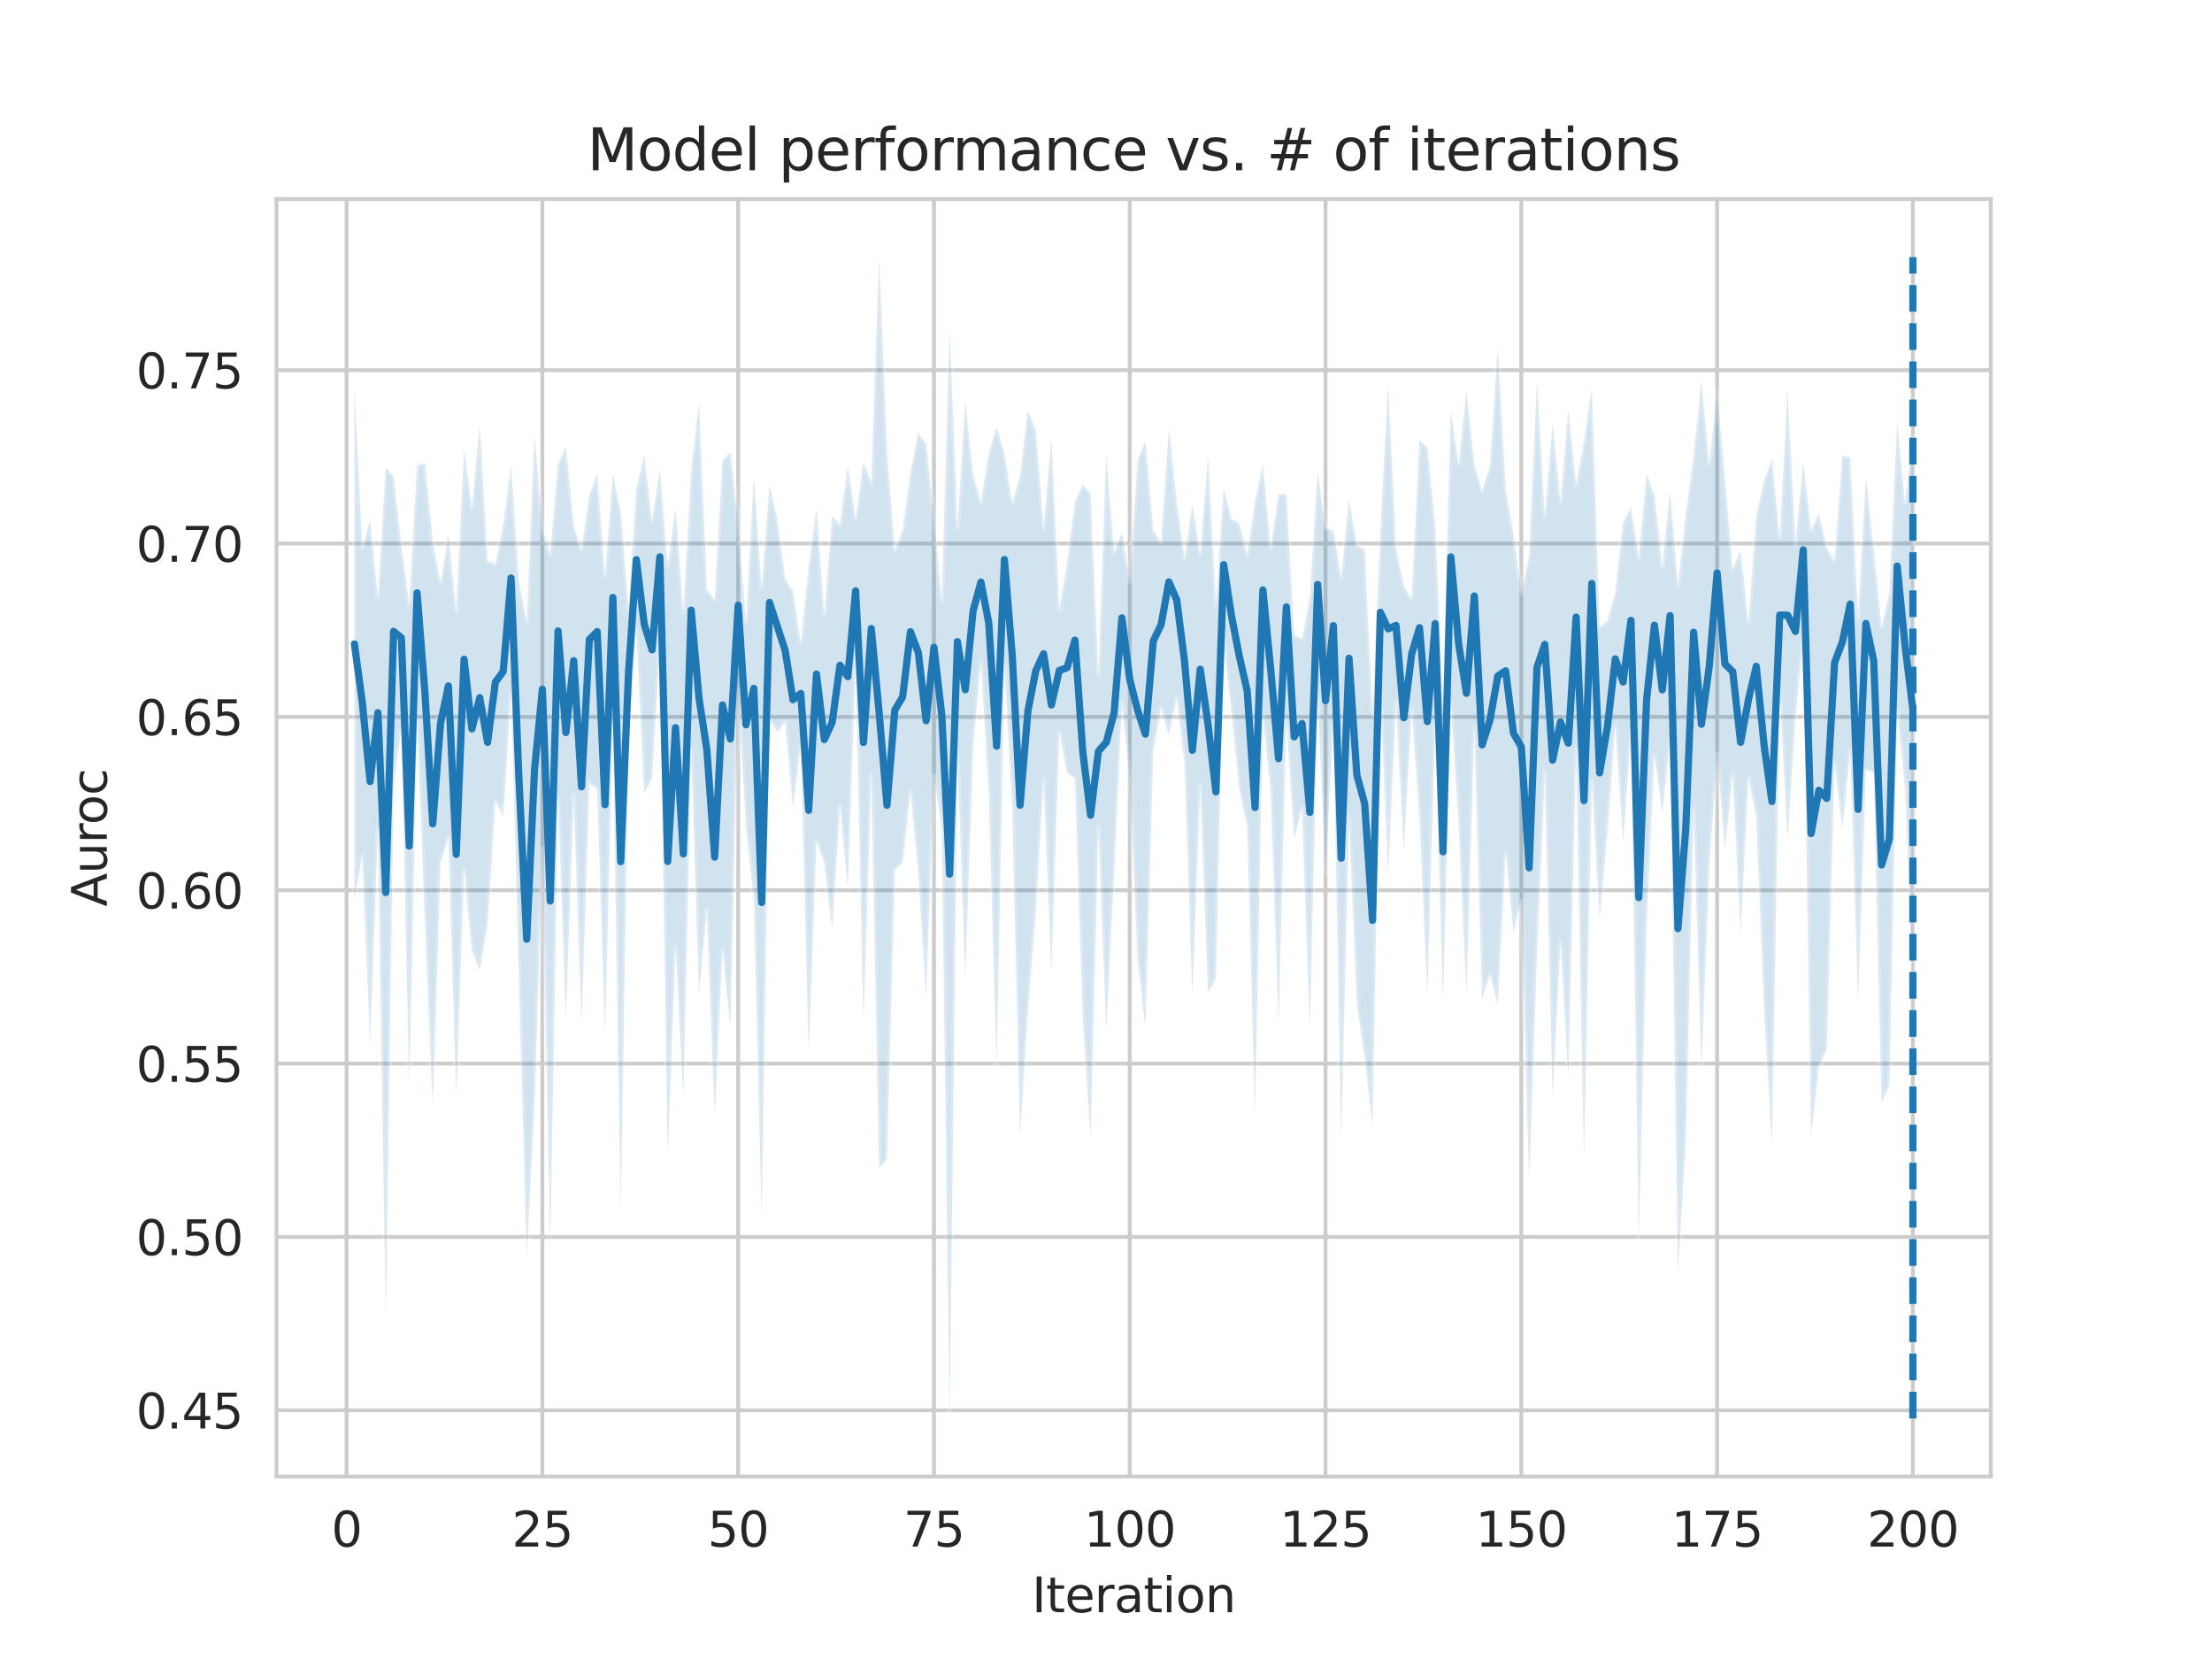 <?xml version="1.0" encoding="utf-8" standalone="no"?>
<!DOCTYPE svg PUBLIC "-//W3C//DTD SVG 1.1//EN"
  "http://www.w3.org/Graphics/SVG/1.1/DTD/svg11.dtd">
<svg xmlns:xlink="http://www.w3.org/1999/xlink" width="460.8pt" height="345.6pt" viewBox="0 0 460.8 345.6" xmlns="http://www.w3.org/2000/svg" version="1.1">
 <defs>
  <style type="text/css">*{stroke-linejoin: round; stroke-linecap: butt}</style>
 </defs>
 <g id="figure_1">
  <g id="patch_1">
   <path d="M 0 345.6 
L 460.8 345.6 
L 460.8 0 
L 0 0 
z
" style="fill: #ffffff"/>
  </g>
  <g id="axes_1">
   <g id="patch_2">
    <path d="M 57.6 307.584 
L 414.72 307.584 
L 414.72 41.472 
L 57.6 41.472 
z
" style="fill: #ffffff"/>
   </g>
   <g id="matplotlib.axis_1">
    <g id="xtick_1">
     <g id="line2d_1">
      <path d="M 72.201 307.584 
L 72.201 41.472 
" clip-path="url(#p247ae42b6a)" style="fill: none; stroke: #cccccc; stroke-width: 0.8; stroke-linecap: round"/>
     </g>
     <g id="text_1">
      <!-- 0 -->
      <g style="fill: #262626" transform="translate(69.02 322.182)scale(0.1 -0.1)">
       <defs>
        <path id="DejaVuSans-30" d="M 2034 4250 
Q 1547 4250 1301 3770 
Q 1056 3291 1056 2328 
Q 1056 1369 1301 889 
Q 1547 409 2034 409 
Q 2525 409 2770 889 
Q 3016 1369 3016 2328 
Q 3016 3291 2770 3770 
Q 2525 4250 2034 4250 
z
M 2034 4750 
Q 2819 4750 3233 4129 
Q 3647 3509 3647 2328 
Q 3647 1150 3233 529 
Q 2819 -91 2034 -91 
Q 1250 -91 836 529 
Q 422 1150 422 2328 
Q 422 3509 836 4129 
Q 1250 4750 2034 4750 
z
" transform="scale(0.016)"/>
       </defs>
       <use xlink:href="#DejaVuSans-30"/>
      </g>
     </g>
    </g>
    <g id="xtick_2">
     <g id="line2d_2">
      <path d="M 112.987 307.584 
L 112.987 41.472 
" clip-path="url(#p247ae42b6a)" style="fill: none; stroke: #cccccc; stroke-width: 0.8; stroke-linecap: round"/>
     </g>
     <g id="text_2">
      <!-- 25 -->
      <g style="fill: #262626" transform="translate(106.625 322.182)scale(0.1 -0.1)">
       <defs>
        <path id="DejaVuSans-32" d="M 1228 531 
L 3431 531 
L 3431 0 
L 469 0 
L 469 531 
Q 828 903 1448 1529 
Q 2069 2156 2228 2338 
Q 2531 2678 2651 2914 
Q 2772 3150 2772 3378 
Q 2772 3750 2511 3984 
Q 2250 4219 1831 4219 
Q 1534 4219 1204 4116 
Q 875 4013 500 3803 
L 500 4441 
Q 881 4594 1212 4672 
Q 1544 4750 1819 4750 
Q 2544 4750 2975 4387 
Q 3406 4025 3406 3419 
Q 3406 3131 3298 2873 
Q 3191 2616 2906 2266 
Q 2828 2175 2409 1742 
Q 1991 1309 1228 531 
z
" transform="scale(0.016)"/>
        <path id="DejaVuSans-35" d="M 691 4666 
L 3169 4666 
L 3169 4134 
L 1269 4134 
L 1269 2991 
Q 1406 3038 1543 3061 
Q 1681 3084 1819 3084 
Q 2600 3084 3056 2656 
Q 3513 2228 3513 1497 
Q 3513 744 3044 326 
Q 2575 -91 1722 -91 
Q 1428 -91 1123 -41 
Q 819 9 494 109 
L 494 744 
Q 775 591 1075 516 
Q 1375 441 1709 441 
Q 2250 441 2565 725 
Q 2881 1009 2881 1497 
Q 2881 1984 2565 2268 
Q 2250 2553 1709 2553 
Q 1456 2553 1204 2497 
Q 953 2441 691 2322 
L 691 4666 
z
" transform="scale(0.016)"/>
       </defs>
       <use xlink:href="#DejaVuSans-32"/>
       <use xlink:href="#DejaVuSans-35" x="63.623"/>
      </g>
     </g>
    </g>
    <g id="xtick_3">
     <g id="line2d_3">
      <path d="M 153.773 307.584 
L 153.773 41.472 
" clip-path="url(#p247ae42b6a)" style="fill: none; stroke: #cccccc; stroke-width: 0.8; stroke-linecap: round"/>
     </g>
     <g id="text_3">
      <!-- 50 -->
      <g style="fill: #262626" transform="translate(147.41 322.182)scale(0.1 -0.1)">
       <use xlink:href="#DejaVuSans-35"/>
       <use xlink:href="#DejaVuSans-30" x="63.623"/>
      </g>
     </g>
    </g>
    <g id="xtick_4">
     <g id="line2d_4">
      <path d="M 194.559 307.584 
L 194.559 41.472 
" clip-path="url(#p247ae42b6a)" style="fill: none; stroke: #cccccc; stroke-width: 0.8; stroke-linecap: round"/>
     </g>
     <g id="text_4">
      <!-- 75 -->
      <g style="fill: #262626" transform="translate(188.196 322.182)scale(0.1 -0.1)">
       <defs>
        <path id="DejaVuSans-37" d="M 525 4666 
L 3525 4666 
L 3525 4397 
L 1831 0 
L 1172 0 
L 2766 4134 
L 525 4134 
L 525 4666 
z
" transform="scale(0.016)"/>
       </defs>
       <use xlink:href="#DejaVuSans-37"/>
       <use xlink:href="#DejaVuSans-35" x="63.623"/>
      </g>
     </g>
    </g>
    <g id="xtick_5">
     <g id="line2d_5">
      <path d="M 235.344 307.584 
L 235.344 41.472 
" clip-path="url(#p247ae42b6a)" style="fill: none; stroke: #cccccc; stroke-width: 0.8; stroke-linecap: round"/>
     </g>
     <g id="text_5">
      <!-- 100 -->
      <g style="fill: #262626" transform="translate(225.801 322.182)scale(0.1 -0.1)">
       <defs>
        <path id="DejaVuSans-31" d="M 794 531 
L 1825 531 
L 1825 4091 
L 703 3866 
L 703 4441 
L 1819 4666 
L 2450 4666 
L 2450 531 
L 3481 531 
L 3481 0 
L 794 0 
L 794 531 
z
" transform="scale(0.016)"/>
       </defs>
       <use xlink:href="#DejaVuSans-31"/>
       <use xlink:href="#DejaVuSans-30" x="63.623"/>
       <use xlink:href="#DejaVuSans-30" x="127.246"/>
      </g>
     </g>
    </g>
    <g id="xtick_6">
     <g id="line2d_6">
      <path d="M 276.13 307.584 
L 276.13 41.472 
" clip-path="url(#p247ae42b6a)" style="fill: none; stroke: #cccccc; stroke-width: 0.8; stroke-linecap: round"/>
     </g>
     <g id="text_6">
      <!-- 125 -->
      <g style="fill: #262626" transform="translate(266.586 322.182)scale(0.1 -0.1)">
       <use xlink:href="#DejaVuSans-31"/>
       <use xlink:href="#DejaVuSans-32" x="63.623"/>
       <use xlink:href="#DejaVuSans-35" x="127.246"/>
      </g>
     </g>
    </g>
    <g id="xtick_7">
     <g id="line2d_7">
      <path d="M 316.916 307.584 
L 316.916 41.472 
" clip-path="url(#p247ae42b6a)" style="fill: none; stroke: #cccccc; stroke-width: 0.8; stroke-linecap: round"/>
     </g>
     <g id="text_7">
      <!-- 150 -->
      <g style="fill: #262626" transform="translate(307.372 322.182)scale(0.1 -0.1)">
       <use xlink:href="#DejaVuSans-31"/>
       <use xlink:href="#DejaVuSans-35" x="63.623"/>
       <use xlink:href="#DejaVuSans-30" x="127.246"/>
      </g>
     </g>
    </g>
    <g id="xtick_8">
     <g id="line2d_8">
      <path d="M 357.702 307.584 
L 357.702 41.472 
" clip-path="url(#p247ae42b6a)" style="fill: none; stroke: #cccccc; stroke-width: 0.8; stroke-linecap: round"/>
     </g>
     <g id="text_8">
      <!-- 175 -->
      <g style="fill: #262626" transform="translate(348.158 322.182)scale(0.1 -0.1)">
       <use xlink:href="#DejaVuSans-31"/>
       <use xlink:href="#DejaVuSans-37" x="63.623"/>
       <use xlink:href="#DejaVuSans-35" x="127.246"/>
      </g>
     </g>
    </g>
    <g id="xtick_9">
     <g id="line2d_9">
      <path d="M 398.487 307.584 
L 398.487 41.472 
" clip-path="url(#p247ae42b6a)" style="fill: none; stroke: #cccccc; stroke-width: 0.8; stroke-linecap: round"/>
     </g>
     <g id="text_9">
      <!-- 200 -->
      <g style="fill: #262626" transform="translate(388.944 322.182)scale(0.1 -0.1)">
       <use xlink:href="#DejaVuSans-32"/>
       <use xlink:href="#DejaVuSans-30" x="63.623"/>
       <use xlink:href="#DejaVuSans-30" x="127.246"/>
      </g>
     </g>
    </g>
    <g id="text_10">
     <!-- Iteration -->
     <g style="fill: #262626" transform="translate(214.951 335.861)scale(0.1 -0.1)">
      <defs>
       <path id="DejaVuSans-49" d="M 628 4666 
L 1259 4666 
L 1259 0 
L 628 0 
L 628 4666 
z
" transform="scale(0.016)"/>
       <path id="DejaVuSans-74" d="M 1172 4494 
L 1172 3500 
L 2356 3500 
L 2356 3053 
L 1172 3053 
L 1172 1153 
Q 1172 725 1289 603 
Q 1406 481 1766 481 
L 2356 481 
L 2356 0 
L 1766 0 
Q 1100 0 847 248 
Q 594 497 594 1153 
L 594 3053 
L 172 3053 
L 172 3500 
L 594 3500 
L 594 4494 
L 1172 4494 
z
" transform="scale(0.016)"/>
       <path id="DejaVuSans-65" d="M 3597 1894 
L 3597 1613 
L 953 1613 
Q 991 1019 1311 708 
Q 1631 397 2203 397 
Q 2534 397 2845 478 
Q 3156 559 3463 722 
L 3463 178 
Q 3153 47 2828 -22 
Q 2503 -91 2169 -91 
Q 1331 -91 842 396 
Q 353 884 353 1716 
Q 353 2575 817 3079 
Q 1281 3584 2069 3584 
Q 2775 3584 3186 3129 
Q 3597 2675 3597 1894 
z
M 3022 2063 
Q 3016 2534 2758 2815 
Q 2500 3097 2075 3097 
Q 1594 3097 1305 2825 
Q 1016 2553 972 2059 
L 3022 2063 
z
" transform="scale(0.016)"/>
       <path id="DejaVuSans-72" d="M 2631 2963 
Q 2534 3019 2420 3045 
Q 2306 3072 2169 3072 
Q 1681 3072 1420 2755 
Q 1159 2438 1159 1844 
L 1159 0 
L 581 0 
L 581 3500 
L 1159 3500 
L 1159 2956 
Q 1341 3275 1631 3429 
Q 1922 3584 2338 3584 
Q 2397 3584 2469 3576 
Q 2541 3569 2628 3553 
L 2631 2963 
z
" transform="scale(0.016)"/>
       <path id="DejaVuSans-61" d="M 2194 1759 
Q 1497 1759 1228 1600 
Q 959 1441 959 1056 
Q 959 750 1161 570 
Q 1363 391 1709 391 
Q 2188 391 2477 730 
Q 2766 1069 2766 1631 
L 2766 1759 
L 2194 1759 
z
M 3341 1997 
L 3341 0 
L 2766 0 
L 2766 531 
Q 2569 213 2275 61 
Q 1981 -91 1556 -91 
Q 1019 -91 701 211 
Q 384 513 384 1019 
Q 384 1609 779 1909 
Q 1175 2209 1959 2209 
L 2766 2209 
L 2766 2266 
Q 2766 2663 2505 2880 
Q 2244 3097 1772 3097 
Q 1472 3097 1187 3025 
Q 903 2953 641 2809 
L 641 3341 
Q 956 3463 1253 3523 
Q 1550 3584 1831 3584 
Q 2591 3584 2966 3190 
Q 3341 2797 3341 1997 
z
" transform="scale(0.016)"/>
       <path id="DejaVuSans-69" d="M 603 3500 
L 1178 3500 
L 1178 0 
L 603 0 
L 603 3500 
z
M 603 4863 
L 1178 4863 
L 1178 4134 
L 603 4134 
L 603 4863 
z
" transform="scale(0.016)"/>
       <path id="DejaVuSans-6f" d="M 1959 3097 
Q 1497 3097 1228 2736 
Q 959 2375 959 1747 
Q 959 1119 1226 758 
Q 1494 397 1959 397 
Q 2419 397 2687 759 
Q 2956 1122 2956 1747 
Q 2956 2369 2687 2733 
Q 2419 3097 1959 3097 
z
M 1959 3584 
Q 2709 3584 3137 3096 
Q 3566 2609 3566 1747 
Q 3566 888 3137 398 
Q 2709 -91 1959 -91 
Q 1206 -91 779 398 
Q 353 888 353 1747 
Q 353 2609 779 3096 
Q 1206 3584 1959 3584 
z
" transform="scale(0.016)"/>
       <path id="DejaVuSans-6e" d="M 3513 2113 
L 3513 0 
L 2938 0 
L 2938 2094 
Q 2938 2591 2744 2837 
Q 2550 3084 2163 3084 
Q 1697 3084 1428 2787 
Q 1159 2491 1159 1978 
L 1159 0 
L 581 0 
L 581 3500 
L 1159 3500 
L 1159 2956 
Q 1366 3272 1645 3428 
Q 1925 3584 2291 3584 
Q 2894 3584 3203 3211 
Q 3513 2838 3513 2113 
z
" transform="scale(0.016)"/>
      </defs>
      <use xlink:href="#DejaVuSans-49"/>
      <use xlink:href="#DejaVuSans-74" x="29.492"/>
      <use xlink:href="#DejaVuSans-65" x="68.701"/>
      <use xlink:href="#DejaVuSans-72" x="130.225"/>
      <use xlink:href="#DejaVuSans-61" x="171.338"/>
      <use xlink:href="#DejaVuSans-74" x="232.617"/>
      <use xlink:href="#DejaVuSans-69" x="271.826"/>
      <use xlink:href="#DejaVuSans-6f" x="299.609"/>
      <use xlink:href="#DejaVuSans-6e" x="360.791"/>
     </g>
    </g>
   </g>
   <g id="matplotlib.axis_2">
    <g id="ytick_1">
     <g id="line2d_10">
      <path d="M 57.6 293.784 
L 414.72 293.784 
" clip-path="url(#p247ae42b6a)" style="fill: none; stroke: #cccccc; stroke-width: 0.8; stroke-linecap: round"/>
     </g>
     <g id="text_11">
      <!-- 0.45 -->
      <g style="fill: #262626" transform="translate(28.334 297.583)scale(0.1 -0.1)">
       <defs>
        <path id="DejaVuSans-2e" d="M 684 794 
L 1344 794 
L 1344 0 
L 684 0 
L 684 794 
z
" transform="scale(0.016)"/>
        <path id="DejaVuSans-34" d="M 2419 4116 
L 825 1625 
L 2419 1625 
L 2419 4116 
z
M 2253 4666 
L 3047 4666 
L 3047 1625 
L 3713 1625 
L 3713 1100 
L 3047 1100 
L 3047 0 
L 2419 0 
L 2419 1100 
L 313 1100 
L 313 1709 
L 2253 4666 
z
" transform="scale(0.016)"/>
       </defs>
       <use xlink:href="#DejaVuSans-30"/>
       <use xlink:href="#DejaVuSans-2e" x="63.623"/>
       <use xlink:href="#DejaVuSans-34" x="95.41"/>
       <use xlink:href="#DejaVuSans-35" x="159.033"/>
      </g>
     </g>
    </g>
    <g id="ytick_2">
     <g id="line2d_11">
      <path d="M 57.6 257.673 
L 414.72 257.673 
" clip-path="url(#p247ae42b6a)" style="fill: none; stroke: #cccccc; stroke-width: 0.8; stroke-linecap: round"/>
     </g>
     <g id="text_12">
      <!-- 0.50 -->
      <g style="fill: #262626" transform="translate(28.334 261.472)scale(0.1 -0.1)">
       <use xlink:href="#DejaVuSans-30"/>
       <use xlink:href="#DejaVuSans-2e" x="63.623"/>
       <use xlink:href="#DejaVuSans-35" x="95.41"/>
       <use xlink:href="#DejaVuSans-30" x="159.033"/>
      </g>
     </g>
    </g>
    <g id="ytick_3">
     <g id="line2d_12">
      <path d="M 57.6 221.562 
L 414.72 221.562 
" clip-path="url(#p247ae42b6a)" style="fill: none; stroke: #cccccc; stroke-width: 0.8; stroke-linecap: round"/>
     </g>
     <g id="text_13">
      <!-- 0.55 -->
      <g style="fill: #262626" transform="translate(28.334 225.361)scale(0.1 -0.1)">
       <use xlink:href="#DejaVuSans-30"/>
       <use xlink:href="#DejaVuSans-2e" x="63.623"/>
       <use xlink:href="#DejaVuSans-35" x="95.41"/>
       <use xlink:href="#DejaVuSans-35" x="159.033"/>
      </g>
     </g>
    </g>
    <g id="ytick_4">
     <g id="line2d_13">
      <path d="M 57.6 185.45 
L 414.72 185.45 
" clip-path="url(#p247ae42b6a)" style="fill: none; stroke: #cccccc; stroke-width: 0.8; stroke-linecap: round"/>
     </g>
     <g id="text_14">
      <!-- 0.60 -->
      <g style="fill: #262626" transform="translate(28.334 189.25)scale(0.1 -0.1)">
       <defs>
        <path id="DejaVuSans-36" d="M 2113 2584 
Q 1688 2584 1439 2293 
Q 1191 2003 1191 1497 
Q 1191 994 1439 701 
Q 1688 409 2113 409 
Q 2538 409 2786 701 
Q 3034 994 3034 1497 
Q 3034 2003 2786 2293 
Q 2538 2584 2113 2584 
z
M 3366 4563 
L 3366 3988 
Q 3128 4100 2886 4159 
Q 2644 4219 2406 4219 
Q 1781 4219 1451 3797 
Q 1122 3375 1075 2522 
Q 1259 2794 1537 2939 
Q 1816 3084 2150 3084 
Q 2853 3084 3261 2657 
Q 3669 2231 3669 1497 
Q 3669 778 3244 343 
Q 2819 -91 2113 -91 
Q 1303 -91 875 529 
Q 447 1150 447 2328 
Q 447 3434 972 4092 
Q 1497 4750 2381 4750 
Q 2619 4750 2861 4703 
Q 3103 4656 3366 4563 
z
" transform="scale(0.016)"/>
       </defs>
       <use xlink:href="#DejaVuSans-30"/>
       <use xlink:href="#DejaVuSans-2e" x="63.623"/>
       <use xlink:href="#DejaVuSans-36" x="95.41"/>
       <use xlink:href="#DejaVuSans-30" x="159.033"/>
      </g>
     </g>
    </g>
    <g id="ytick_5">
     <g id="line2d_14">
      <path d="M 57.6 149.339 
L 414.72 149.339 
" clip-path="url(#p247ae42b6a)" style="fill: none; stroke: #cccccc; stroke-width: 0.8; stroke-linecap: round"/>
     </g>
     <g id="text_15">
      <!-- 0.65 -->
      <g style="fill: #262626" transform="translate(28.334 153.138)scale(0.1 -0.1)">
       <use xlink:href="#DejaVuSans-30"/>
       <use xlink:href="#DejaVuSans-2e" x="63.623"/>
       <use xlink:href="#DejaVuSans-36" x="95.41"/>
       <use xlink:href="#DejaVuSans-35" x="159.033"/>
      </g>
     </g>
    </g>
    <g id="ytick_6">
     <g id="line2d_15">
      <path d="M 57.6 113.228 
L 414.72 113.228 
" clip-path="url(#p247ae42b6a)" style="fill: none; stroke: #cccccc; stroke-width: 0.8; stroke-linecap: round"/>
     </g>
     <g id="text_16">
      <!-- 0.70 -->
      <g style="fill: #262626" transform="translate(28.334 117.027)scale(0.1 -0.1)">
       <use xlink:href="#DejaVuSans-30"/>
       <use xlink:href="#DejaVuSans-2e" x="63.623"/>
       <use xlink:href="#DejaVuSans-37" x="95.41"/>
       <use xlink:href="#DejaVuSans-30" x="159.033"/>
      </g>
     </g>
    </g>
    <g id="ytick_7">
     <g id="line2d_16">
      <path d="M 57.6 77.117 
L 414.72 77.117 
" clip-path="url(#p247ae42b6a)" style="fill: none; stroke: #cccccc; stroke-width: 0.8; stroke-linecap: round"/>
     </g>
     <g id="text_17">
      <!-- 0.75 -->
      <g style="fill: #262626" transform="translate(28.334 80.916)scale(0.1 -0.1)">
       <use xlink:href="#DejaVuSans-30"/>
       <use xlink:href="#DejaVuSans-2e" x="63.623"/>
       <use xlink:href="#DejaVuSans-37" x="95.41"/>
       <use xlink:href="#DejaVuSans-35" x="159.033"/>
      </g>
     </g>
    </g>
    <g id="text_18">
     <!-- Auroc -->
     <g style="fill: #262626" transform="translate(22.255 188.869)rotate(-90)scale(0.1 -0.1)">
      <defs>
       <path id="DejaVuSans-41" d="M 2188 4044 
L 1331 1722 
L 3047 1722 
L 2188 4044 
z
M 1831 4666 
L 2547 4666 
L 4325 0 
L 3669 0 
L 3244 1197 
L 1141 1197 
L 716 0 
L 50 0 
L 1831 4666 
z
" transform="scale(0.016)"/>
       <path id="DejaVuSans-75" d="M 544 1381 
L 544 3500 
L 1119 3500 
L 1119 1403 
Q 1119 906 1312 657 
Q 1506 409 1894 409 
Q 2359 409 2629 706 
Q 2900 1003 2900 1516 
L 2900 3500 
L 3475 3500 
L 3475 0 
L 2900 0 
L 2900 538 
Q 2691 219 2414 64 
Q 2138 -91 1772 -91 
Q 1169 -91 856 284 
Q 544 659 544 1381 
z
M 1991 3584 
L 1991 3584 
z
" transform="scale(0.016)"/>
       <path id="DejaVuSans-63" d="M 3122 3366 
L 3122 2828 
Q 2878 2963 2633 3030 
Q 2388 3097 2138 3097 
Q 1578 3097 1268 2742 
Q 959 2388 959 1747 
Q 959 1106 1268 751 
Q 1578 397 2138 397 
Q 2388 397 2633 464 
Q 2878 531 3122 666 
L 3122 134 
Q 2881 22 2623 -34 
Q 2366 -91 2075 -91 
Q 1284 -91 818 406 
Q 353 903 353 1747 
Q 353 2603 823 3093 
Q 1294 3584 2113 3584 
Q 2378 3584 2631 3529 
Q 2884 3475 3122 3366 
z
" transform="scale(0.016)"/>
      </defs>
      <use xlink:href="#DejaVuSans-41"/>
      <use xlink:href="#DejaVuSans-75" x="68.408"/>
      <use xlink:href="#DejaVuSans-72" x="131.787"/>
      <use xlink:href="#DejaVuSans-6f" x="170.65"/>
      <use xlink:href="#DejaVuSans-63" x="231.832"/>
     </g>
    </g>
   </g>
   <g id="PolyCollection_1">
    <defs>
     <path id="m1cd2c85de6" d="M 73.833 -264.665 
L 73.833 -158.256 
L 75.464 -167.447 
L 77.096 -128.367 
L 78.727 -173.189 
L 80.358 -71.209 
L 81.99 -181.773 
L 83.621 -193.757 
L 85.253 -119.001 
L 86.884 -195.518 
L 88.516 -153.705 
L 90.147 -115.073 
L 91.778 -165.912 
L 93.41 -171.087 
L 95.041 -117.217 
L 96.673 -164.617 
L 98.304 -147.622 
L 99.936 -143.373 
L 101.567 -153.181 
L 103.198 -178.813 
L 104.83 -175.309 
L 106.461 -201.628 
L 108.093 -142.617 
L 109.724 -83.883 
L 111.356 -115.694 
L 112.987 -168.882 
L 114.618 -85.702 
L 116.25 -179.387 
L 117.881 -133.496 
L 119.513 -179.831 
L 121.144 -132.37 
L 122.776 -182.389 
L 124.407 -181.188 
L 126.038 -130.393 
L 127.67 -195.4 
L 129.301 -93.298 
L 130.933 -192.334 
L 132.564 -214.237 
L 134.196 -180.35 
L 135.827 -183.414 
L 137.458 -211.564 
L 139.09 -104.598 
L 140.721 -148.425 
L 142.353 -117.405 
L 143.984 -189.304 
L 145.616 -138.595 
L 147.247 -156.066 
L 148.879 -113.449 
L 150.51 -147.799 
L 152.141 -131.857 
L 153.773 -202.01 
L 155.404 -173.316 
L 157.036 -158.108 
L 158.667 -92.216 
L 160.299 -195.722 
L 161.93 -193.103 
L 163.561 -195.195 
L 165.193 -177.251 
L 166.824 -190.526 
L 168.456 -126.233 
L 170.087 -170.515 
L 171.719 -165.688 
L 173.35 -152.135 
L 174.981 -177.663 
L 176.613 -160.674 
L 178.244 -207.747 
L 179.876 -132.447 
L 181.507 -184.251 
L 183.139 -102.274 
L 184.77 -104.15 
L 186.401 -164.463 
L 188.033 -165.78 
L 189.664 -180.775 
L 191.296 -164.003 
L 192.927 -137.764 
L 194.559 -183.935 
L 196.19 -173.025 
L 197.821 -50.112 
L 199.453 -188.253 
L 201.084 -141.809 
L 202.716 -190.144 
L 204.347 -207.702 
L 205.979 -180.478 
L 207.61 -123.678 
L 209.241 -206.916 
L 210.873 -177.315 
L 212.504 -109.153 
L 214.136 -134.947 
L 215.767 -155.727 
L 217.399 -183.281 
L 219.03 -143.199 
L 220.661 -193.267 
L 222.293 -184.624 
L 223.924 -183.408 
L 225.556 -133.458 
L 227.187 -108.69 
L 228.819 -173.316 
L 230.45 -131.041 
L 232.081 -163.664 
L 233.713 -199.066 
L 235.344 -183.704 
L 236.976 -145.668 
L 238.607 -131.613 
L 240.239 -189.042 
L 241.87 -198.159 
L 243.501 -192.424 
L 245.133 -200.224 
L 246.764 -186.529 
L 248.396 -138.011 
L 250.027 -182.124 
L 251.659 -138.774 
L 253.29 -141.668 
L 254.921 -212.089 
L 256.553 -196.903 
L 258.184 -181.166 
L 259.816 -173.329 
L 261.447 -113.69 
L 263.079 -196.399 
L 264.71 -180.982 
L 266.341 -132.389 
L 267.973 -195.693 
L 269.604 -170.816 
L 271.236 -177.274 
L 272.867 -131.544 
L 274.499 -200.382 
L 276.13 -163.782 
L 277.761 -195.47 
L 279.393 -108.354 
L 281.024 -175.282 
L 282.656 -136.31 
L 284.287 -125.161 
L 285.919 -110.991 
L 287.55 -201.567 
L 289.181 -163.497 
L 290.813 -199.322 
L 292.444 -168.539 
L 294.076 -197.872 
L 295.707 -175.642 
L 297.339 -138.317 
L 298.97 -195.373 
L 300.601 -136.934 
L 302.233 -199.254 
L 303.864 -174.055 
L 305.496 -138.145 
L 307.127 -194.092 
L 308.759 -137.577 
L 310.39 -142.563 
L 312.021 -136.399 
L 313.653 -168.084 
L 315.284 -151.317 
L 316.916 -158.045 
L 318.547 -99.756 
L 320.179 -146.892 
L 321.81 -184.644 
L 323.441 -117.109 
L 325.073 -149.477 
L 326.704 -121.378 
L 328.336 -189.496 
L 329.967 -104.114 
L 331.599 -183.083 
L 333.23 -154.22 
L 334.862 -172.276 
L 336.493 -194.421 
L 338.124 -170.279 
L 339.756 -192.962 
L 341.387 -87.956 
L 343.019 -152.822 
L 344.65 -188.314 
L 346.282 -176.324 
L 347.913 -191.322 
L 349.544 -80.72 
L 351.176 -107.575 
L 352.807 -177.132 
L 354.439 -123.175 
L 356.07 -164.756 
L 357.702 -188.545 
L 359.333 -168.688 
L 360.964 -184.387 
L 362.596 -150.965 
L 364.227 -183.826 
L 365.859 -175.374 
L 367.49 -135.299 
L 369.122 -107.286 
L 370.753 -201.402 
L 372.384 -170.591 
L 374.016 -195.967 
L 375.647 -212.952 
L 377.279 -108.842 
L 378.91 -123.272 
L 380.542 -127.079 
L 382.173 -186.346 
L 383.804 -173.073 
L 385.436 -189.268 
L 387.067 -137.13 
L 388.699 -185.181 
L 390.33 -184.627 
L 391.962 -115.883 
L 393.593 -119.356 
L 395.224 -197.659 
L 396.856 -181.295 
L 398.487 -140.931 
L 398.487 -254.765 
L 398.487 -254.765 
L 396.856 -240.8 
L 395.224 -257.692 
L 393.593 -222.313 
L 391.962 -214.929 
L 390.33 -231.25 
L 388.699 -246.269 
L 387.067 -216.852 
L 385.436 -250.281 
L 383.804 -250.707 
L 382.173 -228.783 
L 380.542 -231.478 
L 378.91 -238.642 
L 377.279 -235.065 
L 375.647 -249.165 
L 374.016 -232.144 
L 372.384 -264.302 
L 370.753 -233.58 
L 369.122 -249.97 
L 367.49 -245.423 
L 365.859 -238.215 
L 364.227 -215.803 
L 362.596 -230.959 
L 360.964 -226.964 
L 359.333 -245.871 
L 357.702 -263.95 
L 356.07 -248.813 
L 354.439 -266.283 
L 352.807 -250.627 
L 351.176 -238.33 
L 349.544 -223.595 
L 347.913 -243.389 
L 346.282 -227.447 
L 344.65 -242.402 
L 343.019 -246.925 
L 341.387 -229.27 
L 339.756 -239.764 
L 338.124 -236.763 
L 336.493 -222.268 
L 334.862 -216.272 
L 333.23 -214.969 
L 331.599 -264.993 
L 329.967 -253.528 
L 328.336 -244.606 
L 326.704 -260.204 
L 325.073 -240.911 
L 323.441 -257.367 
L 321.81 -238.077 
L 320.179 -266.307 
L 318.547 -229.883 
L 316.916 -221.97 
L 315.284 -234.367 
L 313.653 -243.621 
L 312.021 -273.169 
L 310.39 -248.703 
L 308.759 -243.277 
L 307.127 -248.8 
L 305.496 -264.181 
L 303.864 -248.877 
L 302.233 -259.909 
L 300.601 -199.357 
L 298.97 -236.014 
L 297.339 -252.262 
L 295.707 -254.043 
L 294.076 -220.838 
L 292.444 -223.609 
L 290.813 -231.309 
L 289.181 -265.7 
L 287.55 -234.54 
L 285.919 -196.743 
L 284.287 -231.233 
L 282.656 -231.958 
L 281.024 -241.651 
L 279.393 -225.313 
L 277.761 -235.091 
L 276.13 -235.482 
L 274.499 -247.308 
L 272.867 -221.196 
L 271.236 -212.458 
L 269.604 -213.38 
L 267.973 -242.649 
L 266.341 -242.732 
L 264.71 -231.385 
L 263.079 -249.02 
L 261.447 -241.046 
L 259.816 -230.002 
L 258.184 -236.532 
L 256.553 -237.539 
L 254.921 -243.863 
L 253.29 -219.628 
L 251.659 -250.626 
L 250.027 -230.24 
L 248.396 -240.572 
L 246.764 -229.124 
L 245.133 -241.045 
L 243.501 -256.342 
L 241.87 -232.713 
L 240.239 -235.05 
L 238.607 -253.714 
L 236.976 -249.721 
L 235.344 -224.392 
L 233.713 -234.718 
L 232.081 -230.457 
L 230.45 -250.879 
L 228.819 -204.884 
L 227.187 -242.854 
L 225.556 -244.659 
L 223.924 -241.066 
L 222.293 -228.384 
L 220.661 -218.567 
L 219.03 -254.281 
L 217.399 -235.516 
L 215.767 -255.964 
L 214.136 -260.106 
L 212.504 -246.57 
L 210.873 -240.802 
L 209.241 -251.179 
L 207.61 -256.637 
L 205.979 -251.137 
L 204.347 -240.983 
L 202.716 -246.61 
L 201.084 -262.005 
L 199.453 -235.628 
L 197.821 -276.883 
L 196.19 -220.321 
L 194.559 -237.617 
L 192.927 -253.162 
L 191.296 -255.404 
L 189.664 -247.221 
L 188.033 -235.054 
L 186.401 -230.872 
L 184.77 -251.522 
L 183.139 -292.032 
L 181.507 -245.071 
L 179.876 -249.394 
L 178.244 -237.275 
L 176.613 -248.603 
L 174.981 -236.384 
L 173.35 -238.078 
L 171.719 -217.364 
L 170.087 -239.854 
L 168.456 -227.342 
L 166.824 -211.738 
L 165.193 -222.431 
L 163.561 -225.031 
L 161.93 -237.44 
L 160.299 -244.49 
L 158.667 -222.958 
L 157.036 -246.282 
L 155.404 -215.889 
L 153.773 -237.009 
L 152.141 -251.438 
L 150.51 -249.68 
L 148.879 -220.651 
L 147.247 -222.845 
L 145.616 -261.72 
L 143.984 -247.675 
L 142.353 -218.04 
L 140.721 -239.597 
L 139.09 -227.696 
L 137.458 -247.634 
L 135.827 -237.027 
L 134.196 -250.869 
L 132.564 -243.797 
L 130.933 -218.733 
L 129.301 -238.908 
L 127.67 -246.857 
L 126.038 -225.536 
L 124.407 -246.855 
L 122.776 -242.424 
L 121.144 -231.023 
L 119.513 -236.111 
L 117.881 -252.513 
L 116.25 -248.95 
L 114.618 -230.104 
L 112.987 -235.145 
L 111.356 -254.945 
L 109.724 -215.991 
L 108.093 -224.62 
L 106.461 -248.752 
L 104.83 -236.141 
L 103.198 -228.177 
L 101.567 -228.716 
L 99.936 -257.148 
L 98.304 -239.877 
L 96.673 -251.916 
L 95.041 -218.054 
L 93.41 -234.358 
L 91.778 -223.999 
L 90.147 -232.888 
L 88.516 -249.161 
L 86.884 -248.67 
L 85.253 -219.703 
L 83.621 -231.669 
L 81.99 -246.387 
L 80.358 -248.141 
L 78.727 -221.09 
L 77.096 -237.201 
L 75.464 -231.324 
L 73.833 -264.665 
z
" style="stroke: #ffffff; stroke-opacity: 0.2"/>
    </defs>
    <g clip-path="url(#p247ae42b6a)">
     <use xlink:href="#m1cd2c85de6" x="0" y="345.6" style="fill: #1f77b4; fill-opacity: 0.2; stroke: #ffffff; stroke-opacity: 0.2"/>
    </g>
   </g>
   <g id="line2d_17">
    <path d="M 73.833 134.139 
L 75.464 146.215 
L 77.096 162.816 
L 78.727 148.461 
L 80.358 185.925 
L 81.99 131.52 
L 83.621 132.887 
L 85.253 176.248 
L 86.884 123.506 
L 88.516 144.167 
L 90.147 171.619 
L 91.778 150.645 
L 93.41 142.878 
L 95.041 177.965 
L 96.673 137.333 
L 98.304 151.851 
L 99.936 145.34 
L 101.567 154.652 
L 103.198 142.105 
L 104.83 139.875 
L 106.461 120.41 
L 108.093 161.982 
L 109.724 195.663 
L 111.356 160.281 
L 112.987 143.587 
L 114.618 187.697 
L 116.25 131.432 
L 117.881 152.595 
L 119.513 137.629 
L 121.144 163.903 
L 122.776 133.193 
L 124.407 131.579 
L 126.038 167.635 
L 127.67 124.471 
L 129.301 179.497 
L 130.933 140.067 
L 132.564 116.583 
L 134.196 129.991 
L 135.827 135.38 
L 137.458 116.001 
L 139.09 179.453 
L 140.721 151.589 
L 142.353 177.878 
L 143.984 127.111 
L 145.616 145.442 
L 147.247 156.145 
L 148.879 178.55 
L 150.51 146.861 
L 152.141 153.952 
L 153.773 126.09 
L 155.404 150.997 
L 157.036 143.405 
L 158.667 188.013 
L 160.299 125.494 
L 163.561 135.487 
L 165.193 145.759 
L 166.824 144.468 
L 168.456 168.813 
L 170.087 140.416 
L 171.719 154.074 
L 173.35 150.494 
L 174.981 138.577 
L 176.613 140.962 
L 178.244 123.089 
L 179.876 154.679 
L 181.507 130.939 
L 183.139 148.447 
L 184.77 167.764 
L 186.401 147.932 
L 188.033 145.183 
L 189.664 131.602 
L 191.296 135.897 
L 192.927 150.137 
L 194.559 134.824 
L 196.19 148.927 
L 197.821 182.103 
L 199.453 133.659 
L 201.084 143.693 
L 202.716 127.223 
L 204.347 121.258 
L 205.979 129.793 
L 207.61 155.443 
L 209.241 116.552 
L 210.873 136.542 
L 212.504 167.739 
L 214.136 148.074 
L 215.767 139.755 
L 217.399 136.202 
L 219.03 146.86 
L 220.661 139.683 
L 222.293 139.096 
L 223.924 133.363 
L 225.556 156.542 
L 227.187 169.828 
L 228.819 156.5 
L 230.45 154.64 
L 232.081 148.54 
L 233.713 128.708 
L 235.344 141.552 
L 236.976 147.905 
L 238.607 152.936 
L 240.239 133.554 
L 241.87 130.164 
L 243.501 121.217 
L 245.133 124.965 
L 246.764 137.773 
L 248.396 156.308 
L 250.027 139.418 
L 251.659 150.9 
L 253.29 164.952 
L 254.921 117.624 
L 256.553 128.379 
L 258.184 136.751 
L 259.816 143.935 
L 261.447 168.232 
L 263.079 122.891 
L 264.71 139.417 
L 266.341 158.039 
L 267.973 126.429 
L 269.604 153.502 
L 271.236 150.734 
L 272.867 169.23 
L 274.499 121.755 
L 276.13 145.968 
L 277.761 130.32 
L 279.393 178.767 
L 281.024 137.133 
L 282.656 161.466 
L 284.287 167.403 
L 285.919 191.733 
L 287.55 127.547 
L 289.181 131.001 
L 290.813 130.284 
L 292.444 149.526 
L 294.076 136.245 
L 295.707 130.757 
L 297.339 150.311 
L 298.97 129.907 
L 300.601 177.454 
L 302.233 116.019 
L 303.864 134.134 
L 305.496 144.437 
L 307.127 124.154 
L 308.759 155.173 
L 310.39 149.967 
L 312.021 140.816 
L 313.653 139.747 
L 315.284 152.758 
L 316.916 155.593 
L 318.547 180.781 
L 320.179 139.001 
L 321.81 134.239 
L 323.441 158.362 
L 325.073 150.406 
L 326.704 154.809 
L 328.336 128.549 
L 329.967 166.779 
L 331.599 121.562 
L 333.23 161.005 
L 334.862 151.326 
L 336.493 137.256 
L 338.124 142.079 
L 339.756 129.237 
L 341.387 186.987 
L 343.019 145.727 
L 344.65 130.242 
L 346.282 143.714 
L 347.913 128.245 
L 349.544 193.442 
L 351.176 172.647 
L 352.807 131.72 
L 354.439 150.871 
L 356.07 138.816 
L 357.702 119.353 
L 359.333 138.321 
L 360.964 139.924 
L 362.596 154.638 
L 364.227 145.785 
L 365.859 138.805 
L 367.49 155.239 
L 369.122 166.972 
L 370.753 128.109 
L 372.384 128.154 
L 374.016 131.545 
L 375.647 114.541 
L 377.279 173.646 
L 378.91 164.643 
L 380.542 166.322 
L 382.173 138.036 
L 383.804 133.71 
L 385.436 125.825 
L 387.067 168.609 
L 388.699 129.875 
L 390.33 137.662 
L 391.962 180.194 
L 393.593 174.766 
L 395.224 117.924 
L 396.856 134.553 
L 398.487 147.752 
L 398.487 147.752 
" clip-path="url(#p247ae42b6a)" style="fill: none; stroke: #1f77b4; stroke-width: 1.5; stroke-linecap: round"/>
   </g>
   <g id="LineCollection_1">
    <path d="M 398.487 295.488 
L 398.487 53.568 
" clip-path="url(#p247ae42b6a)" style="fill: none; stroke-dasharray: 5.55,2.4; stroke-dashoffset: 0; stroke: #1f77b4; stroke-width: 1.5"/>
   </g>
   <g id="patch_3">
    <path d="M 57.6 307.584 
L 57.6 41.472 
" style="fill: none; stroke: #cccccc; stroke-width: 0.8; stroke-linejoin: miter; stroke-linecap: square"/>
   </g>
   <g id="patch_4">
    <path d="M 414.72 307.584 
L 414.72 41.472 
" style="fill: none; stroke: #cccccc; stroke-width: 0.8; stroke-linejoin: miter; stroke-linecap: square"/>
   </g>
   <g id="patch_5">
    <path d="M 57.6 307.584 
L 414.72 307.584 
" style="fill: none; stroke: #cccccc; stroke-width: 0.8; stroke-linejoin: miter; stroke-linecap: square"/>
   </g>
   <g id="patch_6">
    <path d="M 57.6 41.472 
L 414.72 41.472 
" style="fill: none; stroke: #cccccc; stroke-width: 0.8; stroke-linejoin: miter; stroke-linecap: square"/>
   </g>
   <g id="text_19">
    <!-- Model performance vs. # of iterations -->
    <g style="fill: #262626" transform="translate(122.315 35.472)scale(0.12 -0.12)">
     <defs>
      <path id="DejaVuSans-4d" d="M 628 4666 
L 1569 4666 
L 2759 1491 
L 3956 4666 
L 4897 4666 
L 4897 0 
L 4281 0 
L 4281 4097 
L 3078 897 
L 2444 897 
L 1241 4097 
L 1241 0 
L 628 0 
L 628 4666 
z
" transform="scale(0.016)"/>
      <path id="DejaVuSans-64" d="M 2906 2969 
L 2906 4863 
L 3481 4863 
L 3481 0 
L 2906 0 
L 2906 525 
Q 2725 213 2448 61 
Q 2172 -91 1784 -91 
Q 1150 -91 751 415 
Q 353 922 353 1747 
Q 353 2572 751 3078 
Q 1150 3584 1784 3584 
Q 2172 3584 2448 3432 
Q 2725 3281 2906 2969 
z
M 947 1747 
Q 947 1113 1208 752 
Q 1469 391 1925 391 
Q 2381 391 2643 752 
Q 2906 1113 2906 1747 
Q 2906 2381 2643 2742 
Q 2381 3103 1925 3103 
Q 1469 3103 1208 2742 
Q 947 2381 947 1747 
z
" transform="scale(0.016)"/>
      <path id="DejaVuSans-6c" d="M 603 4863 
L 1178 4863 
L 1178 0 
L 603 0 
L 603 4863 
z
" transform="scale(0.016)"/>
      <path id="DejaVuSans-20" transform="scale(0.016)"/>
      <path id="DejaVuSans-70" d="M 1159 525 
L 1159 -1331 
L 581 -1331 
L 581 3500 
L 1159 3500 
L 1159 2969 
Q 1341 3281 1617 3432 
Q 1894 3584 2278 3584 
Q 2916 3584 3314 3078 
Q 3713 2572 3713 1747 
Q 3713 922 3314 415 
Q 2916 -91 2278 -91 
Q 1894 -91 1617 61 
Q 1341 213 1159 525 
z
M 3116 1747 
Q 3116 2381 2855 2742 
Q 2594 3103 2138 3103 
Q 1681 3103 1420 2742 
Q 1159 2381 1159 1747 
Q 1159 1113 1420 752 
Q 1681 391 2138 391 
Q 2594 391 2855 752 
Q 3116 1113 3116 1747 
z
" transform="scale(0.016)"/>
      <path id="DejaVuSans-66" d="M 2375 4863 
L 2375 4384 
L 1825 4384 
Q 1516 4384 1395 4259 
Q 1275 4134 1275 3809 
L 1275 3500 
L 2222 3500 
L 2222 3053 
L 1275 3053 
L 1275 0 
L 697 0 
L 697 3053 
L 147 3053 
L 147 3500 
L 697 3500 
L 697 3744 
Q 697 4328 969 4595 
Q 1241 4863 1831 4863 
L 2375 4863 
z
" transform="scale(0.016)"/>
      <path id="DejaVuSans-6d" d="M 3328 2828 
Q 3544 3216 3844 3400 
Q 4144 3584 4550 3584 
Q 5097 3584 5394 3201 
Q 5691 2819 5691 2113 
L 5691 0 
L 5113 0 
L 5113 2094 
Q 5113 2597 4934 2840 
Q 4756 3084 4391 3084 
Q 3944 3084 3684 2787 
Q 3425 2491 3425 1978 
L 3425 0 
L 2847 0 
L 2847 2094 
Q 2847 2600 2669 2842 
Q 2491 3084 2119 3084 
Q 1678 3084 1418 2786 
Q 1159 2488 1159 1978 
L 1159 0 
L 581 0 
L 581 3500 
L 1159 3500 
L 1159 2956 
Q 1356 3278 1631 3431 
Q 1906 3584 2284 3584 
Q 2666 3584 2933 3390 
Q 3200 3197 3328 2828 
z
" transform="scale(0.016)"/>
      <path id="DejaVuSans-76" d="M 191 3500 
L 800 3500 
L 1894 563 
L 2988 3500 
L 3597 3500 
L 2284 0 
L 1503 0 
L 191 3500 
z
" transform="scale(0.016)"/>
      <path id="DejaVuSans-73" d="M 2834 3397 
L 2834 2853 
Q 2591 2978 2328 3040 
Q 2066 3103 1784 3103 
Q 1356 3103 1142 2972 
Q 928 2841 928 2578 
Q 928 2378 1081 2264 
Q 1234 2150 1697 2047 
L 1894 2003 
Q 2506 1872 2764 1633 
Q 3022 1394 3022 966 
Q 3022 478 2636 193 
Q 2250 -91 1575 -91 
Q 1294 -91 989 -36 
Q 684 19 347 128 
L 347 722 
Q 666 556 975 473 
Q 1284 391 1588 391 
Q 1994 391 2212 530 
Q 2431 669 2431 922 
Q 2431 1156 2273 1281 
Q 2116 1406 1581 1522 
L 1381 1569 
Q 847 1681 609 1914 
Q 372 2147 372 2553 
Q 372 3047 722 3315 
Q 1072 3584 1716 3584 
Q 2034 3584 2315 3537 
Q 2597 3491 2834 3397 
z
" transform="scale(0.016)"/>
      <path id="DejaVuSans-23" d="M 3272 2816 
L 2363 2816 
L 2100 1772 
L 3016 1772 
L 3272 2816 
z
M 2803 4594 
L 2478 3297 
L 3391 3297 
L 3719 4594 
L 4219 4594 
L 3897 3297 
L 4872 3297 
L 4872 2816 
L 3775 2816 
L 3519 1772 
L 4513 1772 
L 4513 1294 
L 3397 1294 
L 3072 0 
L 2572 0 
L 2894 1294 
L 1978 1294 
L 1656 0 
L 1153 0 
L 1478 1294 
L 494 1294 
L 494 1772 
L 1594 1772 
L 1856 2816 
L 850 2816 
L 850 3297 
L 1978 3297 
L 2297 4594 
L 2803 4594 
z
" transform="scale(0.016)"/>
     </defs>
     <use xlink:href="#DejaVuSans-4d"/>
     <use xlink:href="#DejaVuSans-6f" x="86.279"/>
     <use xlink:href="#DejaVuSans-64" x="147.461"/>
     <use xlink:href="#DejaVuSans-65" x="210.938"/>
     <use xlink:href="#DejaVuSans-6c" x="272.461"/>
     <use xlink:href="#DejaVuSans-20" x="300.244"/>
     <use xlink:href="#DejaVuSans-70" x="332.031"/>
     <use xlink:href="#DejaVuSans-65" x="395.508"/>
     <use xlink:href="#DejaVuSans-72" x="457.031"/>
     <use xlink:href="#DejaVuSans-66" x="498.145"/>
     <use xlink:href="#DejaVuSans-6f" x="533.35"/>
     <use xlink:href="#DejaVuSans-72" x="594.531"/>
     <use xlink:href="#DejaVuSans-6d" x="633.895"/>
     <use xlink:href="#DejaVuSans-61" x="731.307"/>
     <use xlink:href="#DejaVuSans-6e" x="792.586"/>
     <use xlink:href="#DejaVuSans-63" x="855.965"/>
     <use xlink:href="#DejaVuSans-65" x="910.945"/>
     <use xlink:href="#DejaVuSans-20" x="972.469"/>
     <use xlink:href="#DejaVuSans-76" x="1004.256"/>
     <use xlink:href="#DejaVuSans-73" x="1063.436"/>
     <use xlink:href="#DejaVuSans-2e" x="1115.535"/>
     <use xlink:href="#DejaVuSans-20" x="1147.322"/>
     <use xlink:href="#DejaVuSans-23" x="1179.109"/>
     <use xlink:href="#DejaVuSans-20" x="1262.898"/>
     <use xlink:href="#DejaVuSans-6f" x="1294.686"/>
     <use xlink:href="#DejaVuSans-66" x="1355.867"/>
     <use xlink:href="#DejaVuSans-20" x="1391.072"/>
     <use xlink:href="#DejaVuSans-69" x="1422.859"/>
     <use xlink:href="#DejaVuSans-74" x="1450.643"/>
     <use xlink:href="#DejaVuSans-65" x="1489.852"/>
     <use xlink:href="#DejaVuSans-72" x="1551.375"/>
     <use xlink:href="#DejaVuSans-61" x="1592.488"/>
     <use xlink:href="#DejaVuSans-74" x="1653.768"/>
     <use xlink:href="#DejaVuSans-69" x="1692.977"/>
     <use xlink:href="#DejaVuSans-6f" x="1720.76"/>
     <use xlink:href="#DejaVuSans-6e" x="1781.941"/>
     <use xlink:href="#DejaVuSans-73" x="1845.32"/>
    </g>
   </g>
  </g>
 </g>
 <defs>
  <clipPath id="p247ae42b6a">
   <rect x="57.6" y="41.472" width="357.12" height="266.112"/>
  </clipPath>
 </defs>
</svg>
